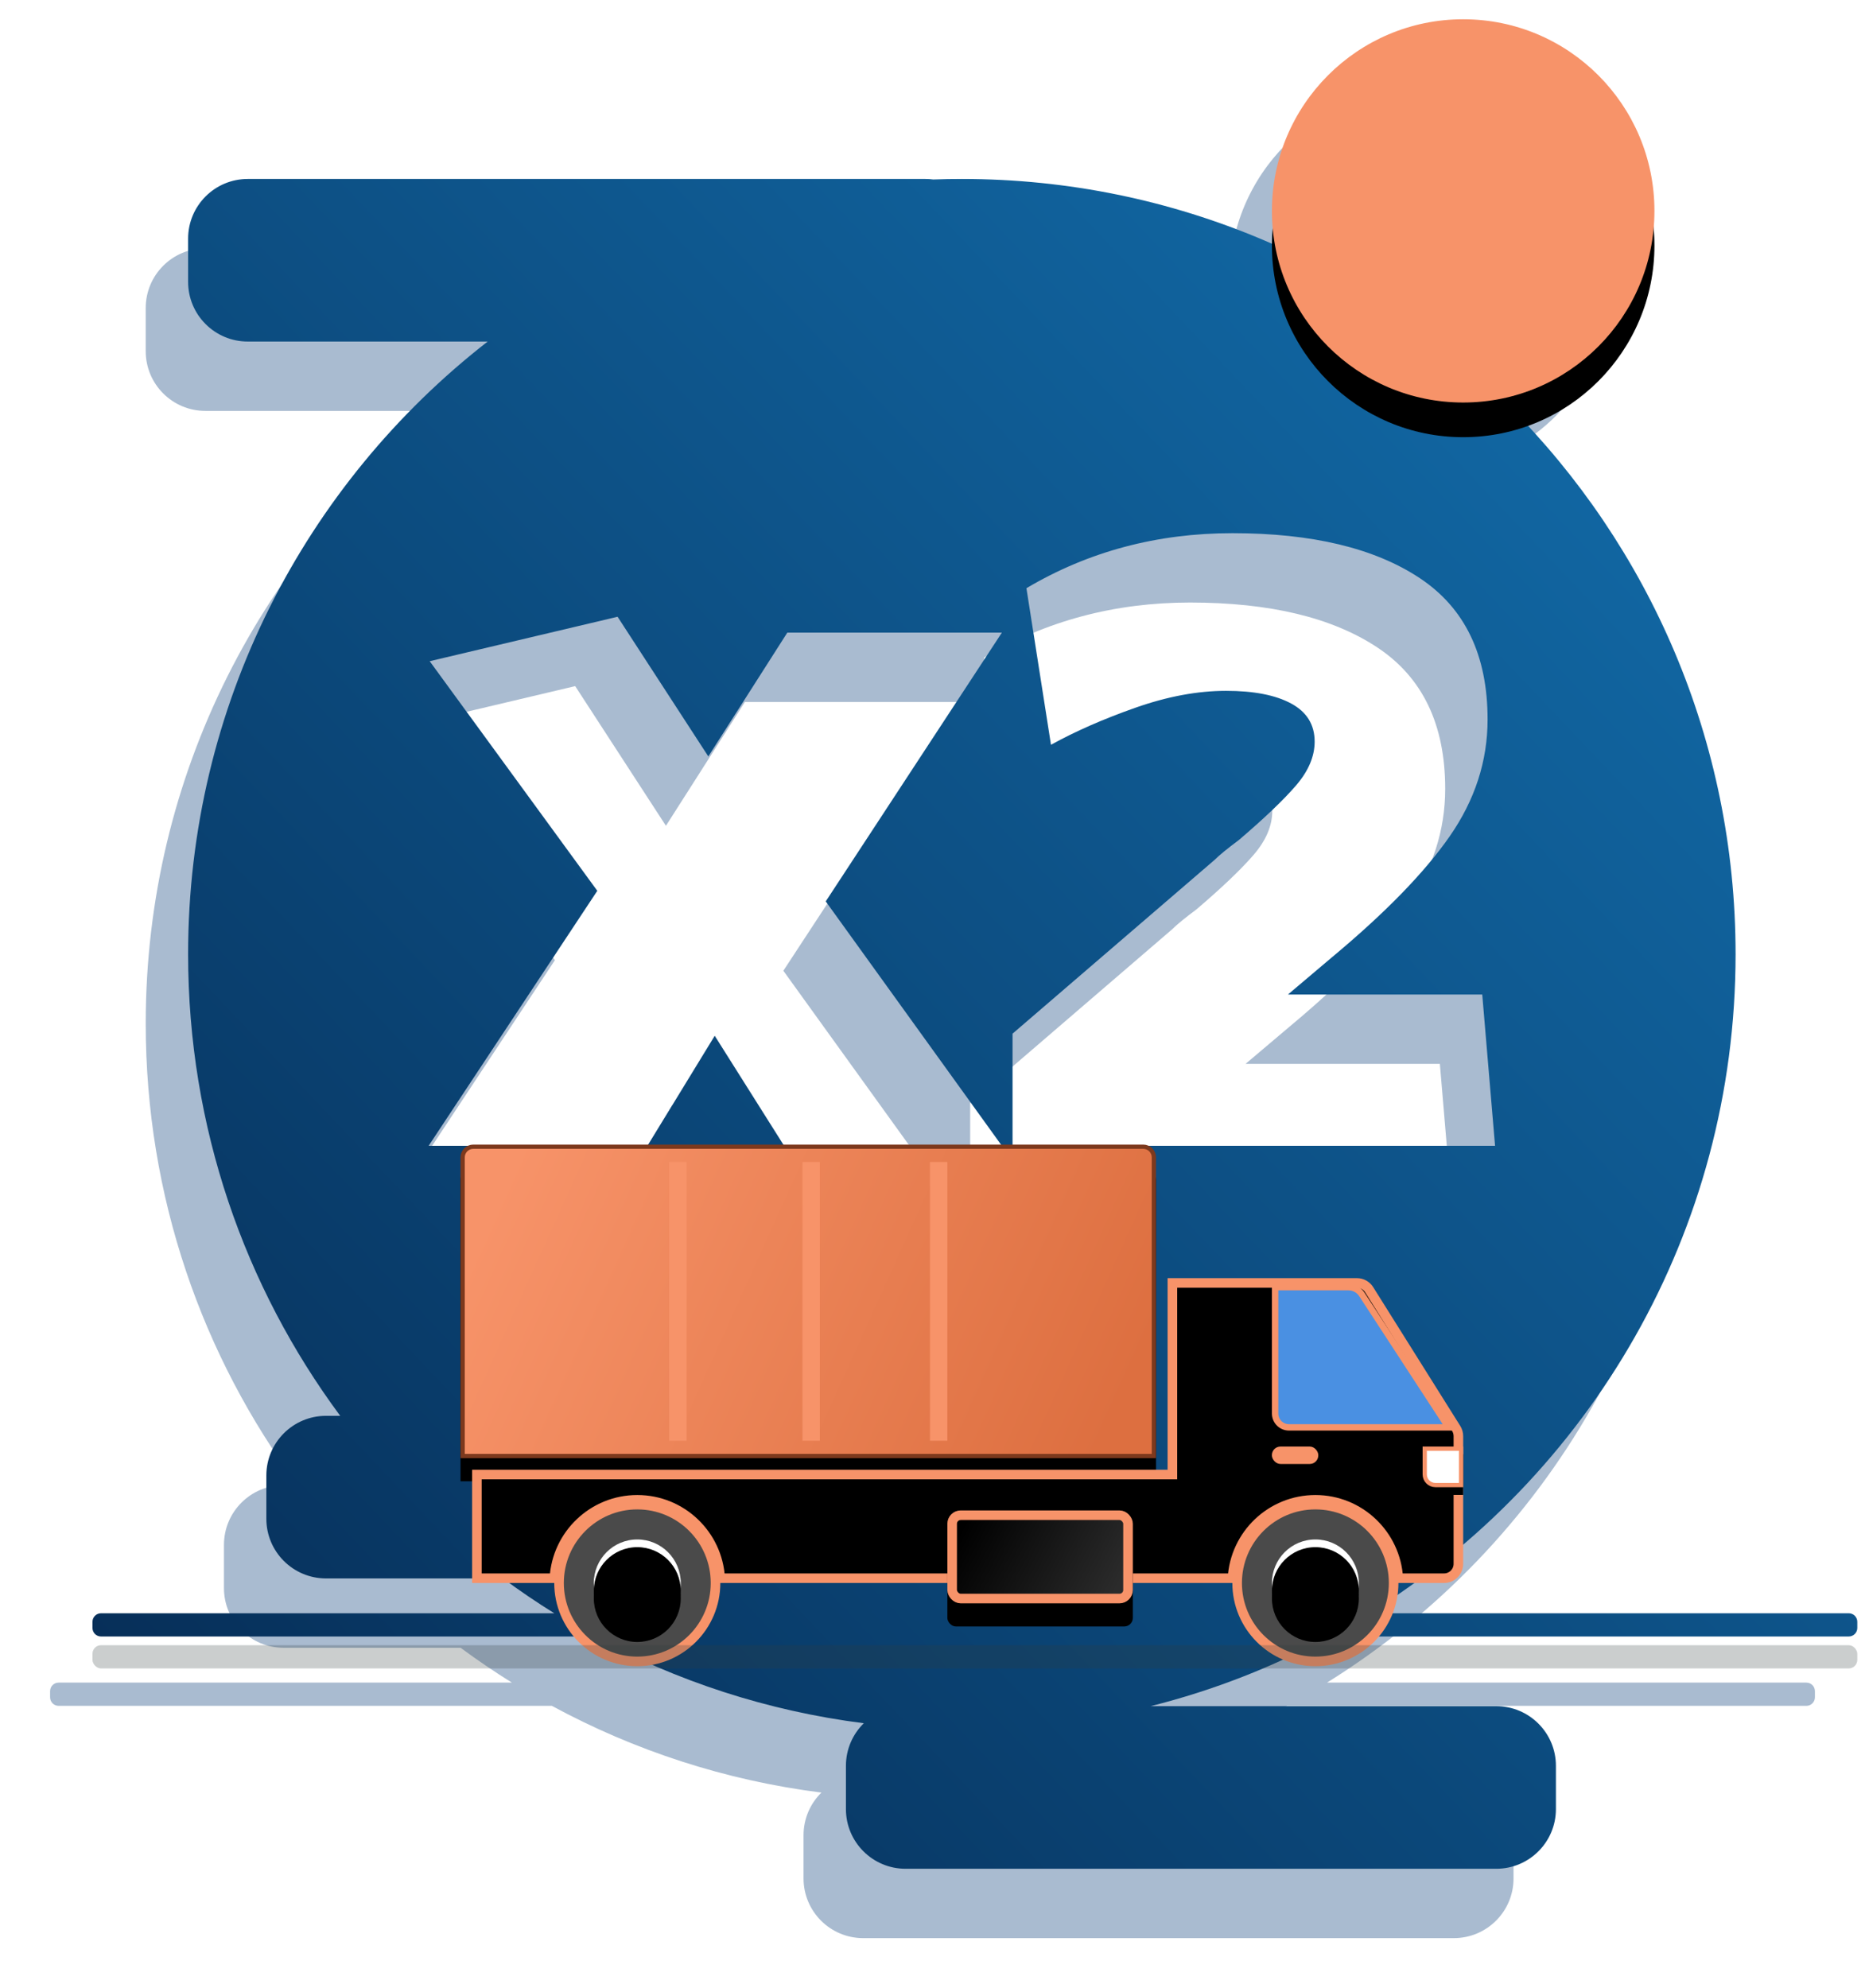 <?xml version="1.0" encoding="UTF-8"?>
<svg width="484px" height="516px" viewBox="0 0 484 516" version="1.1" xmlns="http://www.w3.org/2000/svg" xmlns:xlink="http://www.w3.org/1999/xlink">
    <!-- Generator: sketchtool 54.1 (76490) - https://sketchapp.com -->
    <title>FAB46209-B423-4867-B4BD-1C63E3857166</title>
    <desc>Created with sketchtool.</desc>
    <defs>
        <filter x="-3.6%" y="-3.5%" width="107.2%" height="106.9%" filterUnits="objectBoundingBox" id="filter-1">
            <feGaussianBlur stdDeviation="5.529" in="SourceGraphic"></feGaussianBlur>
        </filter>
        <linearGradient x1="100%" y1="4.155%" x2="0%" y2="95.845%" id="linearGradient-2">
            <stop stop-color="#1370AF" offset="0%"></stop>
            <stop stop-color="#062C55" offset="100%"></stop>
        </linearGradient>
        <filter x="-18.4%" y="-31.1%" width="131.0%" height="154.8%" filterUnits="objectBoundingBox" id="filter-3">
            <feOffset dx="0" dy="14" in="SourceAlpha" result="shadowOffsetOuter1"></feOffset>
            <feGaussianBlur stdDeviation="1" in="shadowOffsetOuter1" result="shadowBlurOuter1"></feGaussianBlur>
            <feColorMatrix values="0 0 0 0 0   0 0 0 0 0   0 0 0 0 0  0 0 0 0.25 0" type="matrix" in="shadowBlurOuter1" result="shadowMatrixOuter1"></feColorMatrix>
            <feMerge>
                <feMergeNode in="shadowMatrixOuter1"></feMergeNode>
                <feMergeNode in="SourceGraphic"></feMergeNode>
            </feMerge>
        </filter>
        <linearGradient x1="100%" y1="60.165%" x2="0%" y2="39.835%" id="linearGradient-4">
            <stop stop-color="#DD6F40" offset="0%"></stop>
            <stop stop-color="#F79369" offset="100%"></stop>
        </linearGradient>
        <path d="M3.317,0 L177.175,0 C179.007,1.5935752e-14 180.493,1.485 180.493,3.317 L180.493,81.381 L0,81.381 L0,3.317 C-2.2436735e-16,1.485 1.485,3.36551025e-16 3.317,0 Z" id="path-5"></path>
        <filter x="-15.8%" y="-27.6%" width="131.6%" height="170.0%" filterUnits="objectBoundingBox" id="filter-6">
            <feOffset dx="0" dy="6" in="SourceAlpha" result="shadowOffsetOuter1"></feOffset>
            <feGaussianBlur stdDeviation="8.5" in="shadowOffsetOuter1" result="shadowBlurOuter1"></feGaussianBlur>
            <feComposite in="shadowBlurOuter1" in2="SourceAlpha" operator="out" result="shadowBlurOuter1"></feComposite>
            <feColorMatrix values="0 0 0 0 0   0 0 0 0 0   0 0 0 0 0  0 0 0 0.5 0" type="matrix" in="shadowBlurOuter1"></feColorMatrix>
        </filter>
        <linearGradient x1="100%" y1="62.549%" x2="0%" y2="37.451%" id="linearGradient-7">
            <stop stop-color="#2B2B2B" offset="0%"></stop>
            <stop stop-color="#000000" offset="100%"></stop>
        </linearGradient>
        <rect id="path-8" x="126.345" y="94.945" width="48.131" height="24.113" rx="2.212"></rect>
        <filter x="-24.9%" y="-24.9%" width="149.9%" height="199.5%" filterUnits="objectBoundingBox" id="filter-9">
            <feOffset dx="0" dy="6" in="SourceAlpha" result="shadowOffsetOuter1"></feOffset>
            <feGaussianBlur stdDeviation="3" in="shadowOffsetOuter1" result="shadowBlurOuter1"></feGaussianBlur>
            <feComposite in="shadowBlurOuter1" in2="SourceAlpha" operator="out" result="shadowBlurOuter1"></feComposite>
            <feColorMatrix values="0 0 0 0 0   0 0 0 0 0   0 0 0 0 0  0 0 0 0.25 0" type="matrix" in="shadowBlurOuter1"></feColorMatrix>
        </filter>
        <path d="M249.681,78.367 L260.21,78.367 L260.21,88.917 L252.999,88.917 C251.167,88.917 249.681,87.432 249.681,85.599 L249.681,78.367 Z" id="path-10"></path>
        <filter x="-38.0%" y="-19.0%" width="176.0%" height="175.8%" filterUnits="objectBoundingBox" id="filter-11">
            <feOffset dx="0" dy="2" in="SourceAlpha" result="shadowOffsetOuter1"></feOffset>
            <feGaussianBlur stdDeviation="1" in="shadowOffsetOuter1" result="shadowBlurOuter1"></feGaussianBlur>
            <feComposite in="shadowBlurOuter1" in2="SourceAlpha" operator="out" result="shadowBlurOuter1"></feComposite>
            <feColorMatrix values="0 0 0 0 0   0 0 0 0 0   0 0 0 0 0  0 0 0 0.5 0" type="matrix" in="shadowBlurOuter1"></feColorMatrix>
        </filter>
        <ellipse id="path-12" cx="45.875" cy="113.783" rx="11.281" ry="11.303"></ellipse>
        <filter x="-35.5%" y="-17.7%" width="170.9%" height="170.8%" filterUnits="objectBoundingBox" id="filter-13">
            <feOffset dx="0" dy="4" in="SourceAlpha" result="shadowOffsetOuter1"></feOffset>
            <feGaussianBlur stdDeviation="2" in="shadowOffsetOuter1" result="shadowBlurOuter1"></feGaussianBlur>
            <feColorMatrix values="0 0 0 0 0   0 0 0 0 0   0 0 0 0 0  0 0 0 0.25 0" type="matrix" in="shadowBlurOuter1"></feColorMatrix>
        </filter>
        <filter x="-31.0%" y="-13.3%" width="162.1%" height="161.9%" filterUnits="objectBoundingBox" id="filter-14">
            <feGaussianBlur stdDeviation="2" in="SourceAlpha" result="shadowBlurInner1"></feGaussianBlur>
            <feOffset dx="0" dy="2" in="shadowBlurInner1" result="shadowOffsetInner1"></feOffset>
            <feComposite in="shadowOffsetInner1" in2="SourceAlpha" operator="arithmetic" k2="-1" k3="1" result="shadowInnerInner1"></feComposite>
            <feColorMatrix values="0 0 0 0 0   0 0 0 0 0   0 0 0 0 0  0 0 0 0.25 0" type="matrix" in="shadowInnerInner1"></feColorMatrix>
        </filter>
        <ellipse id="path-15" cx="221.856" cy="113.783" rx="11.281" ry="11.303"></ellipse>
        <filter x="-35.5%" y="-17.7%" width="170.9%" height="170.8%" filterUnits="objectBoundingBox" id="filter-16">
            <feOffset dx="0" dy="4" in="SourceAlpha" result="shadowOffsetOuter1"></feOffset>
            <feGaussianBlur stdDeviation="2" in="shadowOffsetOuter1" result="shadowBlurOuter1"></feGaussianBlur>
            <feColorMatrix values="0 0 0 0 0   0 0 0 0 0   0 0 0 0 0  0 0 0 0.25 0" type="matrix" in="shadowBlurOuter1"></feColorMatrix>
        </filter>
        <filter x="-31.0%" y="-13.3%" width="162.1%" height="161.9%" filterUnits="objectBoundingBox" id="filter-17">
            <feGaussianBlur stdDeviation="2" in="SourceAlpha" result="shadowBlurInner1"></feGaussianBlur>
            <feOffset dx="0" dy="2" in="shadowBlurInner1" result="shadowOffsetInner1"></feOffset>
            <feComposite in="shadowOffsetInner1" in2="SourceAlpha" operator="arithmetic" k2="-1" k3="1" result="shadowInnerInner1"></feComposite>
            <feColorMatrix values="0 0 0 0 0   0 0 0 0 0   0 0 0 0 0  0 0 0 0.25 0" type="matrix" in="shadowInnerInner1"></feColorMatrix>
        </filter>
        <ellipse id="path-18" cx="355.721" cy="49.733" rx="49.635" ry="49.733"></ellipse>
        <filter x="-25.7%" y="-16.6%" width="151.4%" height="151.3%" filterUnits="objectBoundingBox" id="filter-19">
            <feOffset dx="0" dy="9" in="SourceAlpha" result="shadowOffsetOuter1"></feOffset>
            <feGaussianBlur stdDeviation="7" in="shadowOffsetOuter1" result="shadowBlurOuter1"></feGaussianBlur>
            <feColorMatrix values="0 0 0 0 0   0 0 0 0 0   0 0 0 0 0  0 0 0 0.5 0" type="matrix" in="shadowBlurOuter1"></feColorMatrix>
        </filter>
    </defs>
    <g id="Page-1" stroke="none" stroke-width="1" fill="none" fill-rule="evenodd">
        <g id="LOGISTICS-PROJECT-v2" transform="translate(-263, -4444)">
            <g id="Group-3" transform="translate(276, 4449)">
                <g id="Group-2" opacity="0.35" transform="translate(0, 18)" fill="#083D77">
                    <path d="M306.872,58.598 C306.355,55.722 306.085,52.759 306.085,49.733 C306.085,22.266 328.308,0 355.721,0 C383.134,0 405.356,22.266 405.356,49.733 C405.356,73.785 388.317,93.848 365.673,98.466 C403.142,135.015 426.414,186.103 426.414,242.637 C426.414,314.864 388.429,378.202 331.384,413.689 L455.788,413.689 C457.01,413.689 458,414.679 458,415.901 L458,417.506 C458,418.727 457.01,419.717 455.788,419.717 L321.015,419.717 C306.523,427.572 290.958,433.693 274.596,437.802 L364.306,437.802 C372.856,437.802 379.787,444.733 379.787,453.283 L379.787,464.519 C379.787,473.069 372.856,480 364.306,480 L211.014,480 C202.465,480 195.534,473.069 195.534,464.519 L195.534,453.283 C195.534,448.954 197.31,445.04 200.174,442.231 C175.124,439.057 151.511,431.259 130.216,419.717 L2.212,419.717 C0.99,419.717 -8.63388507e-15,418.727 -9.32587341e-15,417.506 L0,415.901 C-1.49578233e-16,414.679 0.99,413.689 2.212,413.689 L119.847,413.689 C115.283,410.85 110.842,407.833 106.532,404.647 L60.604,404.647 C52.054,404.647 45.123,397.716 45.123,389.166 L45.123,377.93 C45.123,369.38 52.054,362.449 60.604,362.449 L64.289,362.449 C39.489,328.979 24.818,287.525 24.818,242.637 C24.818,177.982 55.256,120.45 102.558,83.642 L40.299,83.642 C31.749,83.642 24.818,76.711 24.818,68.161 L24.818,56.925 C24.818,48.375 31.749,41.444 40.299,41.444 L216.151,41.444 C216.847,41.444 217.531,41.49 218.202,41.579 C220.662,41.489 223.134,41.444 225.616,41.444 C254.536,41.444 282.029,47.57 306.872,58.598 Z M144.03,292.37 L161.483,263.812 L179.49,292.37 L236.004,292.37 L190.294,228.937 L236.004,159.188 L180.321,159.188 L159.821,191.316 L136.273,155.069 L87.515,166.602 L131.009,226.191 L87.238,292.37 L144.03,292.37 Z M295.843,133.375 C276.266,133.375 258.444,138.135 242.376,147.655 L248.748,188.296 C255.027,184.818 262.323,181.614 270.634,178.685 C278.945,175.756 286.794,174.291 294.181,174.291 C301.384,174.291 307.017,175.389 311.08,177.586 C315.143,179.783 317.175,183.078 317.175,187.472 C317.175,191.317 315.559,195.115 312.327,198.868 C309.095,202.621 304.154,207.335 297.506,213.01 C294.551,215.207 292.427,216.946 291.134,218.228 L238.775,263.263 L238.775,292.37 L363.993,292.37 L360.669,253.102 L310.249,253.102 L321.607,243.491 C335.459,231.958 345.663,221.477 352.22,212.049 C358.776,202.621 362.054,192.506 362.054,181.705 C362.054,165.046 356.19,152.826 344.463,145.046 C332.735,137.265 316.529,133.375 295.843,133.375 Z" id="Combined-Shape" filter="url(#filter-1)"></path>
                </g>
                <g id="Group-2" transform="translate(11, 0)">
                    <path d="M331.384,413.689 L455.788,413.689 C457.01,413.689 458,414.679 458,415.901 L458,417.506 C458,418.727 457.01,419.717 455.788,419.717 L321.015,419.717 C306.523,427.572 290.958,433.693 274.596,437.802 L364.306,437.802 C372.856,437.802 379.787,444.733 379.787,453.283 L379.787,464.519 C379.787,473.069 372.856,480 364.306,480 L211.014,480 C202.465,480 195.534,473.069 195.534,464.519 L195.534,453.283 C195.534,448.954 197.31,445.04 200.174,442.231 C175.124,439.057 151.511,431.259 130.216,419.717 L2.212,419.717 C0.99,419.717 -9.17629517e-15,418.727 -9.32587341e-15,417.506 L0,415.901 C-1.49578233e-16,414.679 0.99,413.689 2.212,413.689 L119.847,413.689 C115.283,410.85 110.842,407.833 106.532,404.647 L60.604,404.647 C52.054,404.647 45.123,397.716 45.123,389.166 L45.123,377.93 C45.123,369.38 52.054,362.449 60.604,362.449 L64.289,362.449 C39.489,328.979 24.818,287.525 24.818,242.637 C24.818,177.982 55.256,120.45 102.558,83.642 L40.299,83.642 C31.749,83.642 24.818,76.711 24.818,68.161 L24.818,56.925 C24.818,48.375 31.749,41.444 40.299,41.444 L216.151,41.444 C216.847,41.444 217.531,41.49 218.202,41.579 C220.662,41.489 223.134,41.444 225.616,41.444 C336.513,41.444 426.414,131.521 426.414,242.637 C426.414,314.864 388.429,378.202 331.384,413.689 Z M144.03,292.37 L161.483,263.812 L179.49,292.37 L236.004,292.37 L190.294,228.937 L236.004,159.188 L180.321,159.188 L159.821,191.316 L136.273,155.069 L87.515,166.602 L131.009,226.191 L87.238,292.37 L144.03,292.37 Z M295.843,133.375 C276.266,133.375 258.444,138.135 242.376,147.655 L248.748,188.296 C255.027,184.818 262.323,181.614 270.634,178.685 C278.945,175.756 286.794,174.291 294.181,174.291 C301.384,174.291 307.017,175.389 311.08,177.586 C315.143,179.783 317.175,183.078 317.175,187.472 C317.175,191.317 315.559,195.115 312.327,198.868 C309.095,202.621 304.154,207.335 297.506,213.01 C294.551,215.207 292.427,216.946 291.134,218.228 L238.775,263.263 L238.775,292.37 L363.993,292.37 L360.669,253.102 L310.249,253.102 L321.607,243.491 C335.459,231.958 345.663,221.477 352.22,212.049 C358.776,202.621 362.054,192.506 362.054,181.705 C362.054,165.046 356.19,152.826 344.463,145.046 C332.735,137.265 316.529,133.375 295.843,133.375 Z" id="Combined-Shape" fill="url(#linearGradient-2)"></path>
                    <g id="Group" filter="url(#filter-3)" transform="translate(95.511, 278.053)">
                        <g id="Group-4">
                            <g id="Combined-Shape">
                                <use fill="black" fill-opacity="1" filter="url(#filter-6)" xlink:href="#path-5"></use>
                                <path stroke="#7D391D" stroke-width="1.106" d="M0.553,80.829 L179.94,80.829 L179.94,3.317 C179.94,1.791 178.702,0.553 177.175,0.553 L3.317,0.553 C1.791,0.553 0.553,1.791 0.553,3.317 L0.553,80.829 Z" stroke-linejoin="square" fill="url(#linearGradient-4)" fill-rule="evenodd"></path>
                            </g>
                            <path d="M54.148,4.521 L58.66,4.521 L58.66,76.86 L54.148,76.86 L54.148,4.521 Z M88.742,4.521 L93.255,4.521 L93.255,76.86 L88.742,76.86 L88.742,4.521 Z M121.833,4.521 L126.345,4.521 L126.345,76.86 L121.833,76.86 L121.833,4.521 Z" id="Combined-Shape" fill="#F79369"></path>
                            <path d="M4.252,85.64 L4.252,112.539 L24.361,112.539 C25.004,101.195 34.39,92.194 45.875,92.194 C57.36,92.194 66.746,101.195 67.389,112.539 L183.501,112.539 L200.341,112.539 C200.985,101.195 210.37,92.194 221.856,92.194 C233.341,92.194 242.726,101.195 243.37,112.539 L255.234,112.539 C257.295,112.539 258.966,110.869 258.966,108.807 L258.966,75.655 C258.966,74.953 258.768,74.266 258.396,73.671 L235.801,37.655 C235.119,36.567 233.925,35.906 232.64,35.906 L184.745,35.906 L184.745,85.64 L4.252,85.64 Z" id="Combined-Shape" stroke="#F79369" stroke-width="2.488" fill="#000000"></path>
                            <rect id="Rectangle" fill="#F79369" x="210.575" y="78.367" width="12.033" height="4.521" rx="2.212"></rect>
                            <g id="Rectangle">
                                <use fill="black" fill-opacity="1" filter="url(#filter-9)" xlink:href="#path-8"></use>
                                <rect stroke="#F79369" stroke-width="2.488" stroke-linejoin="square" fill="url(#linearGradient-7)" fill-rule="evenodd" x="127.589" y="96.189" width="45.643" height="21.625" rx="2.212"></rect>
                            </g>
                            <g id="Rectangle">
                                <use fill="black" fill-opacity="1" filter="url(#filter-11)" xlink:href="#path-10"></use>
                                <path stroke="#F79369" stroke-width="1.106" d="M250.234,78.92 L250.234,85.599 C250.234,87.126 251.472,88.364 252.999,88.364 L259.657,88.364 L259.657,78.92 L250.234,78.92 Z" stroke-linejoin="square" fill="#FFFFFF" fill-rule="evenodd"></path>
                            </g>
                            <path d="M211.404,36.999 L211.404,69.8 C211.404,71.785 213.013,73.394 214.998,73.394 L256.423,73.394 L233.914,38.88 C233.149,37.707 231.842,36.999 230.441,36.999 L211.404,36.999 Z" id="Rectangle" stroke="#F79369" stroke-width="1.659" fill="#4A90E2"></path>
                            <path d="M45.875,134.129 C34.661,134.129 25.57,125.02 25.57,113.783 C25.57,102.547 34.661,93.438 45.875,93.438 C57.09,93.438 66.181,102.547 66.181,113.783 C66.181,125.02 57.09,134.129 45.875,134.129 Z M221.856,134.129 C210.641,134.129 201.55,125.02 201.55,113.783 C201.55,102.547 210.641,93.438 221.856,93.438 C233.07,93.438 242.161,102.547 242.161,113.783 C242.161,125.02 233.07,134.129 221.856,134.129 Z" id="Combined-Shape" stroke="#F79369" stroke-width="2.488" fill="#4A4A4A"></path>
                        </g>
                        <g id="Oval">
                            <use fill="black" fill-opacity="1" filter="url(#filter-13)" xlink:href="#path-12"></use>
                            <use fill="#FFFFFF" fill-rule="evenodd" xlink:href="#path-12"></use>
                            <use fill="black" fill-opacity="1" filter="url(#filter-14)" xlink:href="#path-12"></use>
                        </g>
                        <g id="Oval">
                            <use fill="black" fill-opacity="1" filter="url(#filter-16)" xlink:href="#path-15"></use>
                            <use fill="#FFFFFF" fill-rule="evenodd" xlink:href="#path-15"></use>
                            <use fill="black" fill-opacity="1" filter="url(#filter-17)" xlink:href="#path-15"></use>
                        </g>
                    </g>
                    <rect id="Rectangle" fill="#323D3D" opacity="0.25" x="0" y="421.978" width="458" height="6.028" rx="2.212"></rect>
                    <g id="Oval">
                        <use fill="black" fill-opacity="1" filter="url(#filter-19)" xlink:href="#path-18"></use>
                        <use fill="#F79369" fill-rule="evenodd" xlink:href="#path-18"></use>
                    </g>
                </g>
            </g>
        </g>
    </g>
</svg>